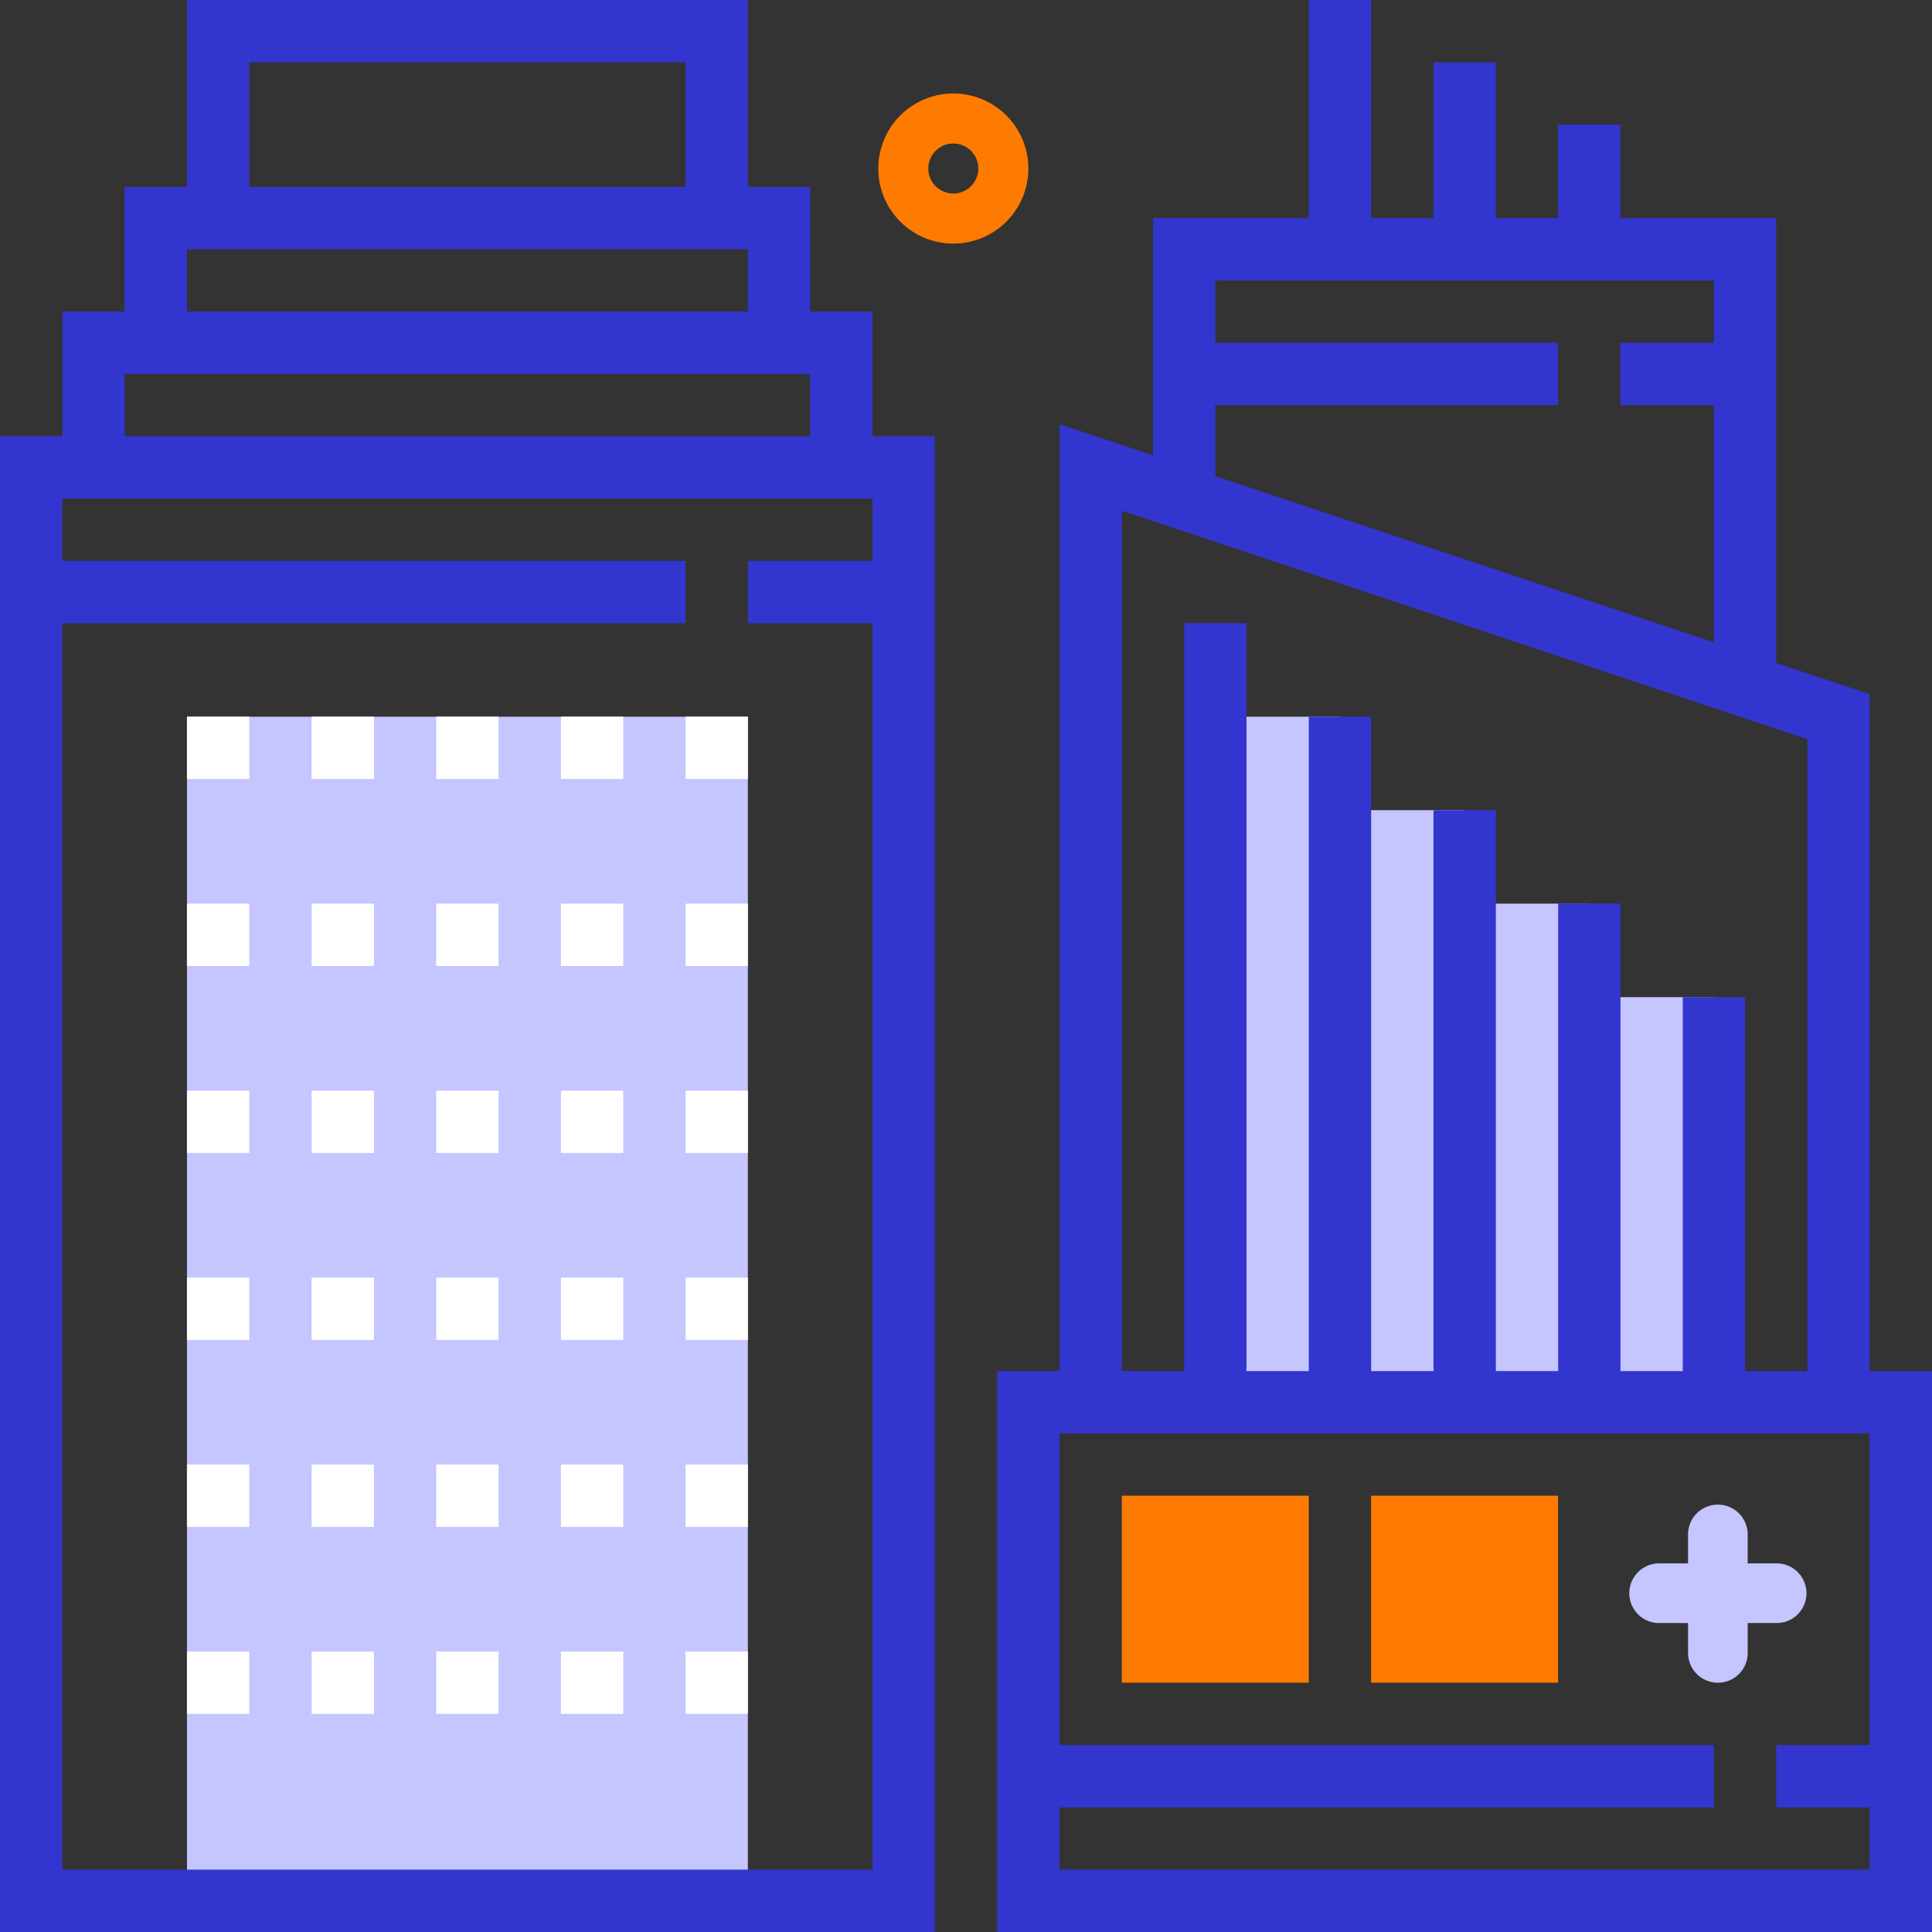 <svg id="structural" xmlns="http://www.w3.org/2000/svg" width="70.775" height="70.775" viewBox="0 0 70.775 70.775">
  <rect x="0" y="0" width="70.775" height="70.775" fill="#333333" stroke="none"/>
  <g id="Group_2450" data-name="Group 2450" transform="translate(6.849 26.255)">
    <path id="Path_2296" data-name="Path 2296" d="M325.7,194.274v-3.425h-4.566v-3.425h-4.566V184H312v25.114h18.264v-14.84Zm0,0" transform="translate(-274.329 -184)" fill="#c5c5ff"/>
    <path id="Path_2297" data-name="Path 2297" d="M48,184H68.548v43.378H48Zm0,0" transform="translate(-48 -184)" fill="#c5c5ff"/>
    <path id="Path_2298" data-name="Path 2298" d="M294.849,390.849H288V384h6.849Zm0,0" transform="translate(-253.754 -355.462)" fill="#ff7b00"/>
    <path id="Path_2299" data-name="Path 2299" d="M358.849,390.849H352V384h6.849Zm0,0" transform="translate(-308.622 -355.462)" fill="#ff7b00"/>
  </g>
  <path id="Path_2301" data-name="Path 2301" d="M287.963,50.227v-24.8l-3.425-1.142V7.991h-5.708V4.566h-2.283V7.991h-2.283V2.283h-2.283V7.991H269.7V0h-2.283V7.991h-5.708V16.68l-3.425-1.142V50.227H256V70.775h34.246V50.227ZM263.991,14.84h12.557V12.557H263.991V10.274h18.264v2.283h-3.425V14.84h3.425v8.69l-18.264-6.088Zm-3.425,3.868,25.114,8.371V50.227H283.4v-13.7h-2.283v13.7h-2.283V33.1h-2.283V50.227h-2.283V29.68h-2.283V50.227H269.7V26.255h-2.283V50.227h-2.283v-27.4h-2.283v27.4h-2.283Zm-2.283,49.784V66.209h23.972V63.926H258.283V52.511h29.68V63.926h-3.425v2.283h3.425v2.283Zm0,0" transform="translate(-219.471 0)" fill="#3335cf"/>
  <path id="Path_2302" data-name="Path 2302" d="M31.963,11.415H29.68V6.849H27.4V0H6.849V6.849H4.566v4.566H2.283v4.566H0V70.775H34.246V15.981H31.963ZM9.132,2.283H25.114V6.849H9.132ZM6.849,9.132H27.4v2.283H6.849ZM4.566,13.7H29.68v2.283H4.566ZM2.283,68.492V22.831H25.114V20.548H2.283V18.265h29.68v2.283H27.4v2.283h4.566V68.492Zm0,0" transform="translate(0 0)" fill="#3335cf"/>
  <path id="Path_2303" data-name="Path 2303" d="M48,184h2.283v2.283H48Zm0,0" transform="translate(-41.151 -157.745)" fill="#fff"/>
  <path id="Path_2304" data-name="Path 2304" d="M80,184h2.283v2.283H80Zm0,0" transform="translate(-68.585 -157.745)" fill="#fff"/>
  <path id="Path_2305" data-name="Path 2305" d="M112,184h2.283v2.283H112Zm0,0" transform="translate(-96.019 -157.745)" fill="#fff"/>
  <path id="Path_2306" data-name="Path 2306" d="M144,184h2.283v2.283H144Zm0,0" transform="translate(-123.452 -157.745)" fill="#fff"/>
  <path id="Path_2307" data-name="Path 2307" d="M176,184h2.283v2.283H176Zm0,0" transform="translate(-150.886 -157.745)" fill="#fff"/>
  <path id="Path_2308" data-name="Path 2308" d="M48,232h2.283v2.283H48Zm0,0" transform="translate(-41.151 -198.896)" fill="#fff"/>
  <path id="Path_2309" data-name="Path 2309" d="M80,232h2.283v2.283H80Zm0,0" transform="translate(-68.585 -198.896)" fill="#fff"/>
  <path id="Path_2310" data-name="Path 2310" d="M112,232h2.283v2.283H112Zm0,0" transform="translate(-96.019 -198.896)" fill="#fff"/>
  <path id="Path_2311" data-name="Path 2311" d="M144,232h2.283v2.283H144Zm0,0" transform="translate(-123.452 -198.896)" fill="#fff"/>
  <path id="Path_2312" data-name="Path 2312" d="M176,232h2.283v2.283H176Zm0,0" transform="translate(-150.886 -198.896)" fill="#fff"/>
  <path id="Path_2313" data-name="Path 2313" d="M48,280h2.283v2.283H48Zm0,0" transform="translate(-41.151 -240.046)" fill="#fff"/>
  <path id="Path_2314" data-name="Path 2314" d="M80,280h2.283v2.283H80Zm0,0" transform="translate(-68.585 -240.046)" fill="#fff"/>
  <path id="Path_2315" data-name="Path 2315" d="M112,280h2.283v2.283H112Zm0,0" transform="translate(-96.019 -240.046)" fill="#fff"/>
  <path id="Path_2316" data-name="Path 2316" d="M144,280h2.283v2.283H144Zm0,0" transform="translate(-123.452 -240.046)" fill="#fff"/>
  <path id="Path_2317" data-name="Path 2317" d="M176,280h2.283v2.283H176Zm0,0" transform="translate(-150.886 -240.046)" fill="#fff"/>
  <path id="Path_2318" data-name="Path 2318" d="M48,328h2.283v2.283H48Zm0,0" transform="translate(-41.151 -281.197)" fill="#fff"/>
  <path id="Path_2319" data-name="Path 2319" d="M80,328h2.283v2.283H80Zm0,0" transform="translate(-68.585 -281.197)" fill="#fff"/>
  <path id="Path_2320" data-name="Path 2320" d="M112,328h2.283v2.283H112Zm0,0" transform="translate(-96.019 -281.197)" fill="#fff"/>
  <path id="Path_2321" data-name="Path 2321" d="M144,328h2.283v2.283H144Zm0,0" transform="translate(-123.452 -281.197)" fill="#fff"/>
  <path id="Path_2322" data-name="Path 2322" d="M176,328h2.283v2.283H176Zm0,0" transform="translate(-150.886 -281.197)" fill="#fff"/>
  <path id="Path_2323" data-name="Path 2323" d="M48,376h2.283v2.283H48Zm0,0" transform="translate(-41.151 -322.348)" fill="#fff"/>
  <path id="Path_2324" data-name="Path 2324" d="M80,376h2.283v2.283H80Zm0,0" transform="translate(-68.585 -322.348)" fill="#fff"/>
  <path id="Path_2325" data-name="Path 2325" d="M112,376h2.283v2.283H112Zm0,0" transform="translate(-96.019 -322.348)" fill="#fff"/>
  <path id="Path_2326" data-name="Path 2326" d="M144,376h2.283v2.283H144Zm0,0" transform="translate(-123.452 -322.348)" fill="#fff"/>
  <path id="Path_2327" data-name="Path 2327" d="M176,376h2.283v2.283H176Zm0,0" transform="translate(-150.886 -322.348)" fill="#fff"/>
  <path id="Path_2328" data-name="Path 2328" d="M48,424h2.283v2.283H48Zm0,0" transform="translate(-41.151 -363.499)" fill="#fff"/>
  <path id="Path_2329" data-name="Path 2329" d="M80,424h2.283v2.283H80Zm0,0" transform="translate(-68.585 -363.499)" fill="#fff"/>
  <path id="Path_2330" data-name="Path 2330" d="M112,424h2.283v2.283H112Zm0,0" transform="translate(-96.019 -363.499)" fill="#fff"/>
  <path id="Path_2331" data-name="Path 2331" d="M144,424h2.283v2.283H144Zm0,0" transform="translate(-123.452 -363.499)" fill="#fff"/>
  <path id="Path_2332" data-name="Path 2332" d="M176,424h2.283v2.283H176Zm0,0" transform="translate(-150.886 -363.499)" fill="#fff"/>
  <path id="Path_2358" data-name="Path 2358" d="M18.934,138.795a1.092,1.092,0,0,0,1.093-1.093v-1.093h1.093a1.093,1.093,0,0,0,0-2.185H20.026v-1.093a1.093,1.093,0,0,0-2.185,0v1.093H16.749a1.093,1.093,0,0,0,0,2.185h1.093V137.7A1.092,1.092,0,0,0,18.934,138.795Z" transform="translate(43.997 -77.152)" fill="#c5c5ff"/>
  <path id="Path_2359" data-name="Path 2359" d="M143.656,6.987A2.749,2.749,0,1,0,146.4,4.239,2.752,2.752,0,0,0,143.656,6.987Zm3.665,0a.916.916,0,1,1-.916-.916A.917.917,0,0,1,147.321,6.987Z" transform="translate(-111.482 -0.814)" fill="#ff7b00"/>
</svg>
